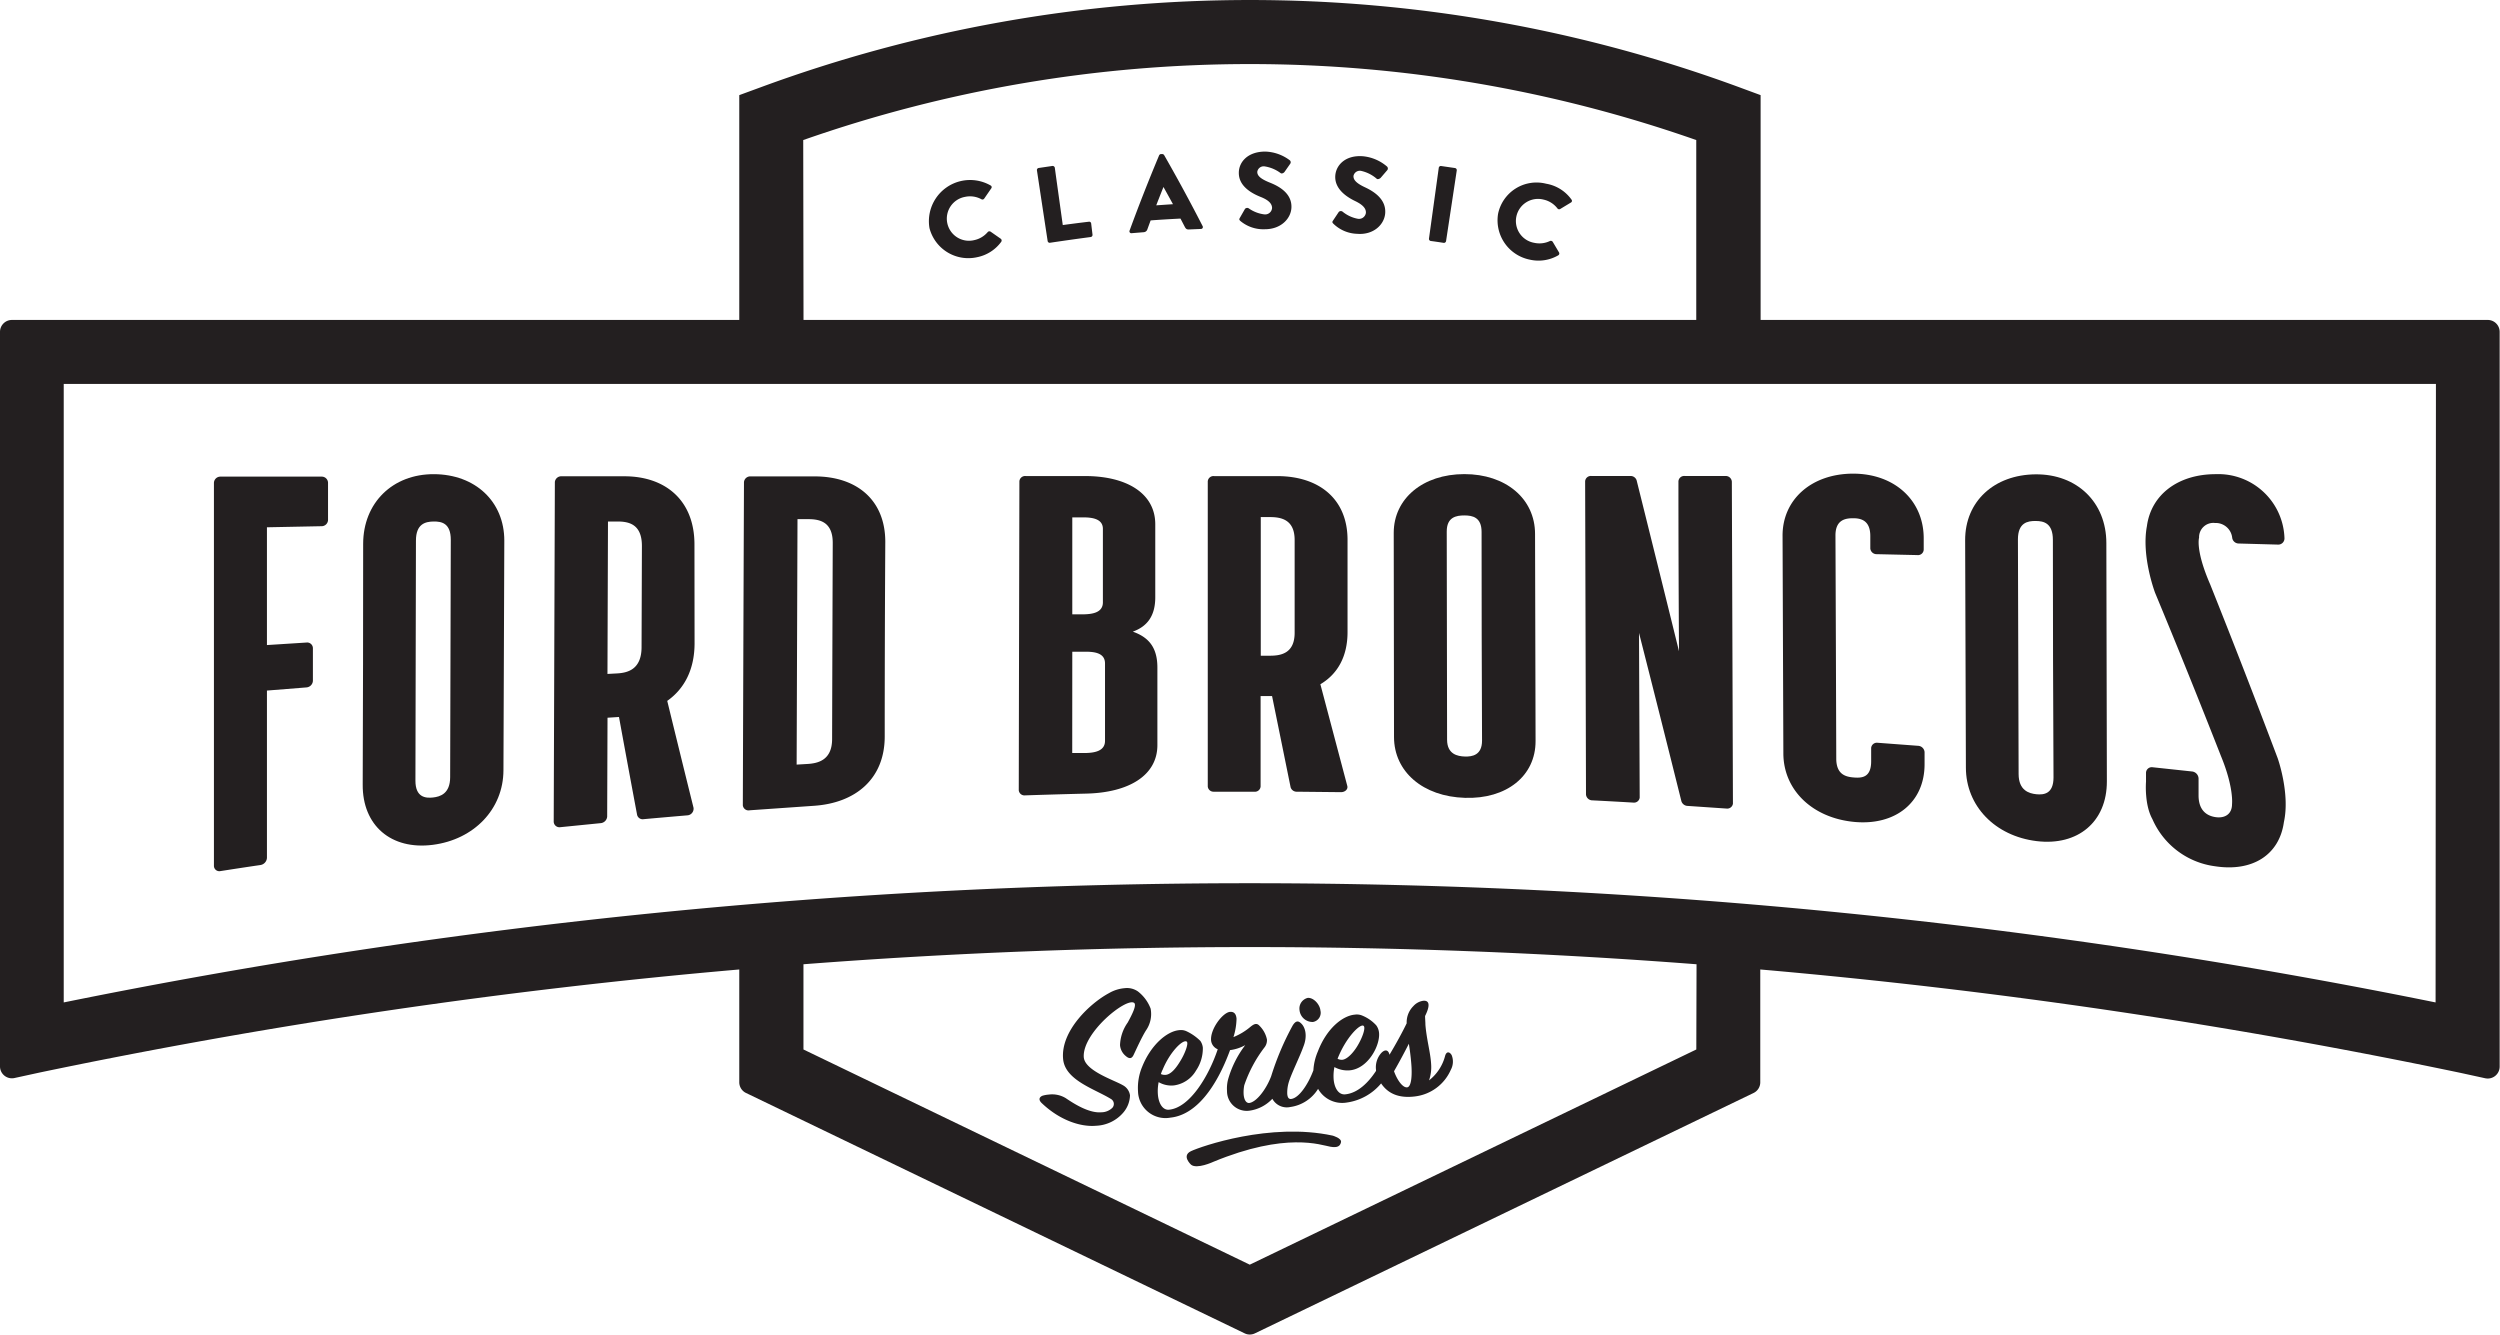 <svg xmlns="http://www.w3.org/2000/svg" viewBox="0 0 436.24 232.87"><defs><style>.cls-1{fill:#231f20;}</style></defs><title>Client Logo Classic Ford Broncos</title><g id="Layer_2" data-name="Layer 2"><g id="Layer_1-2" data-name="Layer 1"><path class="cls-1" d="M38.47,152c2.32-.36,4.65-.72,7-1.06a1.34,1.34,0,0,0,1.11-1.26l0-29.18,6.9-.55a1.21,1.21,0,0,0,1.12-1.17v-5.66a1,1,0,0,0-1.11-1l-6.91.44q0-10.27,0-20.55l9.55-.19a1.12,1.12,0,0,0,1.11-1.09c0-2.16,0-4.33,0-6.49a1.09,1.09,0,0,0-1.11-1.07l-17.68,0a1.12,1.12,0,0,0-1.12,1.11v66.76A.94.94,0,0,0,38.47,152Z"></path><path class="cls-1" d="M75.52,147.42c7.19-.92,12.31-6.23,12.33-13L88,94.34c0-6.83-5.07-11.57-12.28-11.6s-12.34,5-12.35,12.16q0,21-.08,42C63.24,144.06,68.25,148.35,75.52,147.42ZM72.58,94.33c0-2.93,1.66-3.31,3.08-3.33s3,.3,3,3.19q-.06,20.7-.11,41.41c0,2.89-1.73,3.42-3,3.56s-3.07,0-3.06-2.95Z"></path><path class="cls-1" d="M97.77,144.34l7-.7a1.25,1.25,0,0,0,1.18-1.14l.06-17.26,2-.13q1.57,8.58,3.16,17.07a1,1,0,0,0,1.16.76q3.77-.34,7.54-.66a1.17,1.17,0,0,0,1.15-1.32q-2.3-9.27-4.59-18.66c3-2.11,4.75-5.47,4.77-10L121.18,95c0-7.64-5-11.88-12.21-11.89H98a1.12,1.12,0,0,0-1.18,1q-.1,29.61-.2,59.23A1,1,0,0,0,97.77,144.34ZM106.09,91l1.65,0c2,0,4.29.47,4.27,4.31l-.06,17.6c0,3.91-2.42,4.5-4.3,4.6l-1.65.09Z"></path><path class="cls-1" d="M130.84,141.39l11.16-.78c7.3-.48,12.36-4.7,12.38-12.05q0-17,.1-34c0-7.34-5-11.42-12.29-11.43H131a1.1,1.1,0,0,0-1.18,1q-.11,28.19-.2,56.38A1,1,0,0,0,130.84,141.39Zm8.32-50.8,1.88,0c2,0,4.28.47,4.27,4.15q-.06,17.1-.11,34.21c0,3.68-2.43,4.25-4.31,4.36l-1.88.11Z"></path><path class="cls-1" d="M178.88,138.79c3.57-.12,7.15-.22,10.72-.31,7.31-.18,12.36-3.12,12.36-8.47q0-6.75,0-13.52c0-3.66-1.65-5.33-4.29-6.27,2.56-.92,3.92-2.79,3.92-6q0-6.36,0-12.74c0-5.4-5-8.41-12.24-8.41H179a1,1,0,0,0-1.12.9q-.06,27-.11,53.93A1,1,0,0,0,178.88,138.79Zm8.23-48.51H189c1.57,0,3.45.24,3.45,2q0,6.42,0,12.83c0,1.87-2,2.07-3.46,2.09l-1.88,0Q187.11,98.76,187.11,90.28Zm0,23.44,2.26,0c1.57,0,3.46.19,3.45,2.06q0,6.75,0,13.5c0,1.87-2,2.09-3.46,2.12l-2.26,0Z"></path><path class="cls-1" d="M277.91,139.66q3.55.18,7.09.39a1,1,0,0,0,1.12-.87L286,110.44q3.71,14.57,7.4,29.38a1.18,1.18,0,0,0,1.11.81l6.76.46a1,1,0,0,0,1.12-.86q-.09-28.08-.19-56.17a1.06,1.06,0,0,0-1.13-1H294a1,1,0,0,0-1.12.93q0,14.83.1,29.65-3.7-15-7.4-29.84a1.1,1.1,0,0,0-1.11-.74h-6.75a1,1,0,0,0-1.12.92l.15,54.66A1.12,1.12,0,0,0,277.91,139.66Z"></path><path class="cls-1" d="M323.55,143.42c7.22.68,12.3-3.43,12.28-10.1v-2.09a1.19,1.19,0,0,0-1.13-1.09l-7.07-.53a1,1,0,0,0-1.12.9c0,.78,0,1.55,0,2.33,0,2.81-1.57,2.94-3,2.83s-3.08-.5-3.09-3.29q-.06-19.47-.14-38.95c0-2.72,1.72-3,3.08-3s3,.36,3,3.11c0,.72,0,1.44,0,2.16a1.09,1.09,0,0,0,1.13,1l7.06.16a1,1,0,0,0,1.13-1c0-.64,0-1.28,0-1.92,0-6.67-5.15-11.31-12.36-11.29S311,87.16,311.05,93.55q.07,19,.14,37.93C311.21,137.86,316.26,142.73,323.55,143.42Z"></path><path class="cls-1" d="M211.76,138.15l7.08,0a1,1,0,0,0,1.13-.9V121.46h2q1.62,7.95,3.24,15.93a1.1,1.1,0,0,0,1.12.76l7.66.08c.72,0,1.26-.51,1.11-1.08q-2.35-8.88-4.7-17.75c3-1.78,4.74-4.83,4.74-9.1q0-8.06,0-16.1c0-7.16-5-11.12-12.26-11.12h-11a1,1,0,0,0-1.13.9q0,26.64,0,53.26A1,1,0,0,0,211.76,138.15Zm9.86-47.92c2,0,4.29.48,4.29,4q0,8.1,0,16.19c0,3.6-2.41,4-4.29,4H220V90.22Z"></path><path class="cls-1" d="M255.62,139.22c7.24.24,12.35-3.8,12.33-9.92l-.09-36.12c0-6.18-5.13-10.46-12.35-10.45S243.19,87,243.2,93l.05,35.61C243.26,134.67,248.31,139,255.62,139.22Zm-.09-49.28c1.42,0,3,.32,3,2.87q0,18.21.08,36.43c0,2.55-1.73,2.81-3,2.77s-3.09-.39-3.1-2.93l-.06-36.31C252.44,90.23,254.1,89.94,255.53,89.94Z"></path><path class="cls-1" d="M355.38,146.77c7.2.88,12.28-3.37,12.26-10.43l-.09-41.57c0-7.13-5.13-12.06-12.35-12s-12.31,4.72-12.29,11.49q.07,19.86.13,39.71C343.06,140.64,348.11,145.88,355.38,146.77Zm-.16-55.86c1.43,0,3,.39,3,3.3q0,20.72.11,41.45c0,2.9-1.72,3.06-3,2.93s-3.08-.66-3.09-3.52l-.12-41C352.14,91.21,353.8,90.89,355.22,90.91Z"></path><path class="cls-1" d="M387.55,131.93c2.28,5.53,1.93,8.39,1.93,8.38,0,1.84-1.34,2.47-2.77,2.29s-3.07-1-3.07-3.81v-2.95a1.28,1.28,0,0,0-1.13-1.22l-6.91-.74a1,1,0,0,0-1.13,1c0,.51,0,1,0,1.54,0,0-.32,3.93,1.11,6.5l0,0a13.89,13.89,0,0,0,10.95,8.24c6.48,1,11.2-1.95,12-7.7h0c1.11-5-1.09-11.18-1.09-11.17q-5.87-15.55-11.77-30.31c-2.61-6-1.94-8.15-1.94-8.15a2.49,2.49,0,0,1,2.78-2.57,2.89,2.89,0,0,1,3,2.58,1.15,1.15,0,0,0,1.11,1l6.88.19a1.08,1.08,0,0,0,1.13-1.14,11.55,11.55,0,0,0-12-11.15c-6.52,0-11.26,3.54-12,9.06-1,5.25,1.41,11.59,1.41,11.61Q381.81,117.29,387.55,131.93Z"></path><path class="cls-1" d="M172.85,40.42a.39.39,0,0,0-.5.08A4.23,4.23,0,0,1,170,41.9a3.86,3.86,0,1,1-1.59-7.55,4.13,4.13,0,0,1,2.83.41.37.37,0,0,0,.49-.09l1.24-1.8a.33.33,0,0,0-.12-.51,7.19,7.19,0,0,0-10.66,7.44,7,7,0,0,0,8.31,5.08,6.86,6.86,0,0,0,4.22-2.7.39.39,0,0,0-.08-.51Z"></path><path class="cls-1" d="M190,38.69c-1.52.18-3,.37-4.55.58-.46-3.32-.93-6.65-1.39-10a.39.39,0,0,0-.43-.31l-2.37.35a.36.36,0,0,0-.32.41q.93,6.16,1.87,12.34a.36.36,0,0,0,.42.3q3.54-.53,7.09-1a.37.37,0,0,0,.32-.4l-.24-2A.35.35,0,0,0,190,38.69Z"></path><path class="cls-1" d="M203.14,27.07a.41.41,0,0,0-.35-.19h-.2a.41.41,0,0,0-.33.23q-2.74,6.54-5.15,13.12a.33.33,0,0,0,.36.46l2.09-.17a.71.71,0,0,0,.65-.5l.57-1.56c1.74-.13,3.47-.23,5.21-.32l.76,1.46c.19.35.35.45.69.44l2.11-.09a.33.33,0,0,0,.3-.5Q206.66,33.22,203.14,27.07Zm-1.38,8.76c.41-1.07.83-2.13,1.26-3.2h0c.56,1,1.11,2,1.66,3Z"></path><path class="cls-1" d="M221.52,31.84c-1.54-.63-2.14-1.16-2.13-1.86a1.13,1.13,0,0,1,1.26-.95,6.25,6.25,0,0,1,2.82,1.18c.17.14.53,0,.68-.22l1-1.43a.45.45,0,0,0-.1-.6,7.48,7.48,0,0,0-4.26-1.51c-3.11,0-4.64,1.87-4.62,3.74,0,2.26,2.14,3.51,3.8,4.17,1.32.52,2,1.14,2,1.94a1.21,1.21,0,0,1-1.35,1.11,6,6,0,0,1-2.73-1.06.51.51,0,0,0-.65.11l-.9,1.57c-.15.27-.09.34.1.53A6.25,6.25,0,0,0,220.74,40c2.78,0,4.54-1.86,4.61-3.8C225.44,33.66,223.05,32.44,221.52,31.84Z"></path><path class="cls-1" d="M237.88,27.27c-3.1-.26-4.76,1.54-4.88,3.4-.14,2.26,1.89,3.66,3.5,4.43,1.28.62,1.91,1.28,1.84,2.07a1.21,1.21,0,0,1-1.43,1,5.87,5.87,0,0,1-2.64-1.24.5.5,0,0,0-.67.07l-1,1.5c-.17.25-.12.33.06.53a6.21,6.21,0,0,0,4.17,1.77c2.78.23,4.66-1.54,4.87-3.47.27-2.56-2-3.94-3.52-4.65s-2.05-1.31-2-2a1.13,1.13,0,0,1,1.33-.86,6.18,6.18,0,0,1,2.73,1.38c.16.14.53,0,.69-.18l1.16-1.35a.47.47,0,0,0-.06-.61A7.55,7.55,0,0,0,237.88,27.27Z"></path><path class="cls-1" d="M253.88,29.32l-2.4-.35a.37.37,0,0,0-.42.3l-1.71,12.37a.37.37,0,0,0,.31.41c.75.1,1.51.21,2.26.33a.38.38,0,0,0,.41-.3q.94-6.18,1.87-12.35A.37.37,0,0,0,253.88,29.32Z"></path><path class="cls-1" d="M269.81,32.06a6.85,6.85,0,0,0-8.4,5.24,7,7,0,0,0,5.5,8,6.84,6.84,0,0,0,5-.75.37.37,0,0,0,.14-.49l-1.11-1.87a.4.4,0,0,0-.49-.13,4.24,4.24,0,0,1-2.74.31,3.86,3.86,0,1,1,1.63-7.54,4.17,4.17,0,0,1,2.42,1.53.37.37,0,0,0,.49.11l1.87-1.13a.33.33,0,0,0,.1-.51A6.83,6.83,0,0,0,269.81,32.06Z"></path><path class="cls-1" d="M200.78,176a6.86,6.86,0,0,0-2.22-3,3.34,3.34,0,0,0-2.29-.57,6.5,6.5,0,0,0-2.76.87c-3.16,1.68-8.47,6.53-8,11.5.34,3.73,5.59,5.24,8.4,7a1,1,0,0,1,.17,1.53,2.77,2.77,0,0,1-1.88.76c-2.12.19-4.69-1.42-6.22-2.46A4.57,4.57,0,0,0,183,191a5,5,0,0,0-1.12.21c-.5.23-.72.65-.15,1.23,3.18,3.06,6.86,4.24,9.52,4a6.59,6.59,0,0,0,4.77-2.31,4.82,4.82,0,0,0,1.16-3,2.37,2.37,0,0,0-1.26-1.77c-1.52-.9-6.71-2.53-6.81-4.95-.19-4.21,7.32-10.3,8.76-9.43.55.32-.3,2-1.09,3.45a7.23,7.23,0,0,0-1.34,3.94,2.73,2.73,0,0,0,1,1.9c.76.66,1.14.34,1.41-.28.44-.92,1.33-2.91,2.1-4.16A5,5,0,0,0,200.78,176Z"></path><path class="cls-1" d="M215.77,177.75c-.07-.8-.41-1.25-1.17-1.18-1.24.14-3.45,3-3.27,5a1.86,1.86,0,0,0,1.16,1.52c-1.54,4.63-4.87,10.23-8.52,10.55-1,.09-1.77-.95-1.92-2.62a7.88,7.88,0,0,1,.13-2.19,4.42,4.42,0,0,0,2.67.57,5.28,5.28,0,0,0,3.85-2.59,6.88,6.88,0,0,0,1.19-4,2.57,2.57,0,0,0-.43-1.17,8.55,8.55,0,0,0-2.44-1.7,2.31,2.31,0,0,0-1.27-.18c-2.08.19-4.89,2.5-6.45,6.39a9.56,9.56,0,0,0-.72,4.3,4.79,4.79,0,0,0,5.67,4.57c4.45-.47,8-5.27,10.39-11.78a7.39,7.39,0,0,0,2.65-.87,17.94,17.94,0,0,0-3,6,6.33,6.33,0,0,0-.18,2,3.44,3.44,0,0,0,3.91,3.44,6.73,6.73,0,0,0,4-2.08,2.86,2.86,0,0,0,3.12,1.44A6.78,6.78,0,0,0,230,190a4.83,4.83,0,0,0,5,2.39,9.5,9.5,0,0,0,6-3.34c1.45,2.16,3.67,2.54,5.85,2.28a7.84,7.84,0,0,0,6.31-4.65,3,3,0,0,0,.15-2.56c-.31-.56-.88-.76-1.14.11a7.91,7.91,0,0,1-2.81,4.29,7,7,0,0,0,.37-2.79c-.1-2-.79-4.31-1-6.9,0-.47-.06-1.1-.06-1.54,1-2,.67-2.75-.32-2.66a2.85,2.85,0,0,0-1.72.93,4,4,0,0,0-1.17,3c-.8,1.66-1.91,3.67-3,5.49-.19-.86-.76-1-1.43-.31a3.75,3.75,0,0,0-.92,2.95l0,.18c-1.31,2-3.17,3.89-5.39,4.09-1.09.1-1.85-1-2-2.58a7.81,7.81,0,0,1,.13-2.18,4.73,4.73,0,0,0,2.67.57c3.21-.29,5.32-4.34,5.12-6.53a2.62,2.62,0,0,0-.49-1.32,6.8,6.8,0,0,0-2.43-1.7,2.41,2.41,0,0,0-1.31-.17c-2.11.18-4.9,2.38-6.45,6.43a9.7,9.7,0,0,0-.78,3.29c-.93,2.47-2.53,4.88-3.93,5-.4,0-.57-.28-.63-.86a6.36,6.36,0,0,1,.32-2.24c.49-1.51,1.92-4.41,2.48-6,.78-1.91.35-3.45-.41-4.12-.52-.5-.95-.39-1.44.39a48.28,48.28,0,0,0-3.76,8.87c-.93,2.43-2.64,4.54-3.86,4.66-.51,0-.86-.55-.94-1.5a6.31,6.31,0,0,1,.11-1.6,23.2,23.2,0,0,1,3.47-6.53,2.06,2.06,0,0,0,.49-1.44,4.68,4.68,0,0,0-1.32-2.42c-.49-.55-1-.25-1.53.17a10.93,10.93,0,0,1-3,1.82A11.18,11.18,0,0,0,215.77,177.75Zm-12.93,9c1.23-3.09,3.53-5.43,4.23-5,.39.26-.29,2.12-1.19,3.53-.64,1.05-1.53,2.2-2.48,2.28a1.71,1.71,0,0,1-.83-.14A6.94,6.94,0,0,1,202.84,186.71Zm43-4.62c.16,1,.31,2.15.41,3.31.21,2.38,0,4.23-.72,4.3s-1.68-1.14-2.28-2.81C244.23,185.22,245.11,183.56,245.86,182.09ZM237.93,179c.43.29-.18,2.08-1.12,3.6-.64,1.05-1.71,2.25-2.59,2.33a1.55,1.55,0,0,1-.82-.18C234.84,181.05,237.34,178.58,237.93,179Z"></path><path class="cls-1" d="M229.11,178.33a1.63,1.63,0,0,0,1.3-2c-.1-1.06-1.2-2.29-2.22-2.2a1.91,1.91,0,0,0-1.43,2.12A2.29,2.29,0,0,0,229.11,178.33Z"></path><path class="cls-1" d="M434.16,55.83H307.22V16.6l-3.66-1.35a247,247,0,0,0-170.88,0L129,16.6V55.83H2.08A2.08,2.08,0,0,0,0,57.91v128.2a2.08,2.08,0,0,0,2.53,2l4.26-.93A1034.32,1034.32,0,0,1,129,169.17v19.68a2.07,2.07,0,0,0,1.18,1.87l87,41.94a2,2,0,0,0,.9.21,2.09,2.09,0,0,0,.91-.21l87-41.94a2.06,2.06,0,0,0,1.17-1.87V169.17a1034,1034,0,0,1,122.23,18.05l4.26.93a2.08,2.08,0,0,0,2.53-2V57.91A2.08,2.08,0,0,0,434.16,55.83Zm-294-31.39a235.54,235.54,0,0,1,155.83,0V55.83H140.21ZM296,183.13l-77.92,37.55L140.2,183.13V168.26q39-3,77.92-3t77.92,3Zm129-8.21a1039.83,1039.83,0,0,0-413.88,0V67H425.06Z"></path><path class="cls-1" d="M232.54,198.16c-10.88-2.35-23,1.9-24.71,2.71s0,2.36,0,2.36c1,.84,3.85-.48,3.85-.48,12.78-5.29,18.84-2.93,20.47-2.65,1.23.21,1.7-.09,1.85-.79S232.54,198.16,232.54,198.16Z"></path></g></g></svg>